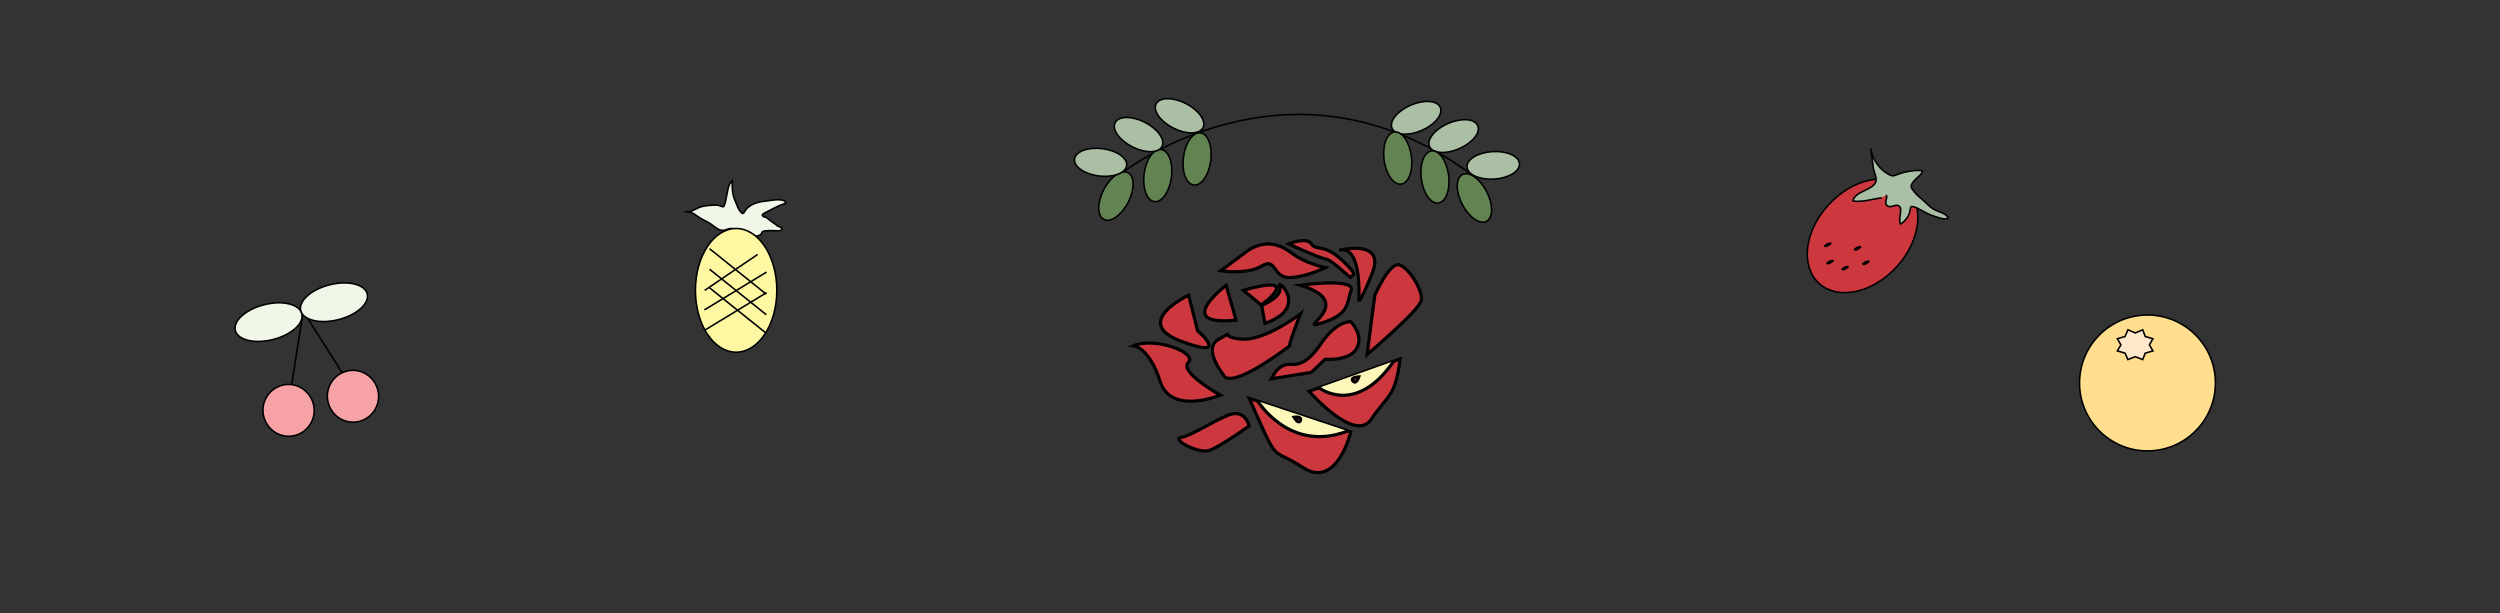 <?xml version="1.0" encoding="utf-8"?>
<!-- Generator: Adobe Illustrator 26.5.0, SVG Export Plug-In . SVG Version: 6.00 Build 0)  -->
<svg version="1.1" id="Layer_1" xmlns="http://www.w3.org/2000/svg" xmlns:xlink="http://www.w3.org/1999/xlink" x="0px" y="0px"
	 viewBox="0 0 780.1 191.4" style="enable-background:new 0 0 780.1 191.4;" xml:space="preserve">
<rect x="0" y="0" width="780.1" height="191.4" fill="#333333" stroke="none"/>
<style type="text/css">
	.st0{fill:#CD373E;stroke:#000000;stroke-width:0.5;stroke-miterlimit:10;}
	.st1{fill:#AAC0A6;stroke:#000000;stroke-width:0.5;stroke-miterlimit:10;}
	.st2{fill:none;stroke:#000000;stroke-width:0.5;}
	.st3{fill:#FFDF8E;stroke:#000000;stroke-width:0.5;stroke-miterlimit:10;}
	.st4{fill:#FFE7CB;stroke:#000000;stroke-width:0.5;stroke-miterlimit:10;}
	.st5{fill:#F0F7E8;stroke:#000000;stroke-width:0.5;stroke-miterlimit:10;}
	.st6{fill:#FFF8A3;stroke:#000000;stroke-width:0.5;stroke-miterlimit:10;}
	.st7{fill:#F7A3A5;stroke:#000000;stroke-width:0.5;stroke-miterlimit:10;}
	.st8{fill:#F0F7E8;stroke:#000000;stroke-width:0.5;stroke-miterlimit:10;}
	.st9{fill:none;stroke:#000000;stroke-width:0.5;stroke-miterlimit:10;}
	.st10{fill:#ABBFA5;stroke:#000000;stroke-width:0.5;stroke-miterlimit:10;}
	.st11{fill:#ABBFA5;stroke:#000000;stroke-width:0.5;stroke-miterlimit:10;}
	.st12{fill:#638452;stroke:#000000;stroke-width:0.5;stroke-miterlimit:10;}
	.st13{fill:#638452;stroke:#000000;stroke-width:0.5;stroke-miterlimit:10;}
	.st14{fill:#ABBFA5;stroke:#000000;stroke-width:0.5;stroke-miterlimit:10;}
	.st15{fill:#CD373E;stroke:#000000;stroke-miterlimit:10;}
	.st16{fill:#FDF7B9;stroke:#000000;stroke-miterlimit:10;}
</style>
<g>
	<path class="st0" d="M567.6,88.4c5.8,5.4,16.7,3.1,24.2-5.1s8.9-19.2,3-24.5c-5.8-5.4-16.7-3.1-24.2,5.1
		C563.1,72,561.7,83,567.6,88.4"/>
	<path class="st1" d="M587.2,61.7c-2.8,0.4-6.3,1.5-9,1c0.6-3.1,6-3.2,7.1-5.9c0.5-1.3-0.6-3.1-0.8-4.7c-0.2-1.9-0.5-3.9-0.8-5.8
		c0.4,2.8,2.3,6,4.8,7.6c1.9,1.2,2,1.2,4,0.4c1.7-0.7,5.5-1.4,7.4-1c0,1-2,2.3-2.6,3.1c-1.4,1.7-1.2,2,0.4,3.9
		c1,1.1,2.5,2.2,3.6,3.3c0.8,0.8,1.5,1.4,2.5,1.9c1.1,0.6,3.8,1.2,4.1,2.6c-1.2,0.7-3.8-0.5-5.1-0.9c-1.8-0.6-3.4-1.8-5.1-2.5
		c-2.1-0.8-1.3,0.4-2,2.1c-0.4,1.1-1.7,2.7-2.7,3.1c-0.8-1.7,1.1-5.3-0.8-5.8c-1.1-0.3-2.3,1-3.4,0c-1-1,0.3-1.9-0.2-3.3"/>
	<path class="st2" d="M579.8,77.7c0.5-0.3,0.9-0.6,0.8-0.7s-0.5,0-1.1,0.2c-0.5,0.3-0.9,0.6-0.8,0.7C578.8,78.1,579.3,78,579.8,77.7
		z"/>
	<path class="st2" d="M570.5,76.6c0.5-0.3,0.9-0.6,0.8-0.7c-0.1-0.1-0.5,0-1.1,0.2c-0.5,0.3-0.9,0.6-0.8,0.7
		C569.5,77,570,76.9,570.5,76.6z"/>
	<path class="st2" d="M582.4,82.2c0.5-0.3,0.9-0.6,0.8-0.7c-0.1-0.1-0.5,0-1.1,0.2c-0.5,0.3-0.9,0.6-0.8,0.7
		C581.4,82.6,581.9,82.5,582.4,82.2z"/>
	<path class="st2" d="M571.2,82c0.5-0.3,0.9-0.6,0.8-0.7c-0.1-0.1-0.5,0-1.1,0.2c-0.5,0.3-0.9,0.6-0.8,0.7
		C570.2,82.4,570.7,82.3,571.2,82z"/>
	<path class="st2" d="M575.9,83.9c0.5-0.3,0.9-0.6,0.8-0.7c-0.1-0.1-0.5,0-1.1,0.2c-0.5,0.3-0.9,0.6-0.8,0.7
		C574.9,84.3,575.4,84.2,575.9,83.9z"/>
</g>
<g>
	<path class="st3" d="M670.1,140.7c11.7,0,21.2-9.5,21.2-21.2s-9.5-21.2-21.2-21.2s-21.2,9.5-21.2,21.2S658.4,140.7,670.1,140.7"/>
	<polygon class="st4" points="668.6,102.9 666.3,103.9 664,102.9 663.1,105 660.7,105.7 661.8,107.6 660.7,109.5 663.1,110.2 
		664,112.2 666.3,111.3 668.6,112.2 669.4,110.2 671.8,109.5 670.7,107.6 671.8,105.7 669.4,105 	"/>
</g>
<g>
	<path class="st5" d="M242.3,72c-1,0-2-0.1-3,0c-0.4,0-1.1,0.1-1.4,0.3c-0.3,0.3-0.1,0.4-0.3,0.6c-0.7,0.8-1.6,0.9-2.7,0.6
		c-0.5-0.1-1-0.5-1.5-0.7c-0.6-0.2-1-0.3-1.6-0.4c-1.2-0.3-2.4-1.1-3.7-1.1c-0.7,0-0.9,0.2-1.6,0.4c-1.5,0.5-2.4-0.1-3.6-1
		c-1.2-1-2.4-1.6-3.8-2.3c-1.4-0.7-3.4-2.8-5.1-2.3c1.6,0.3,3.7-1.4,5.2-1.7c1.5-0.3,3-0.4,4.5-0.4c0.7,0,1.5,0.6,2.1,0.5
		c0.1-0.4,0.4-0.8,0.5-1.1c0.2-0.9,0.3-1.8,0.5-2.6c0.4-1.7,0.4-3.2,1.7-4.4c-0.1,2.4,0,4.3,1,6.5c0.4,1,0.9,2.5,1.6,3.2
		c0.9,1,0.9,0.4,1.5-0.5c1.7-2.3,4.7-2.7,7.4-3c1-0.1,4.9-0.9,5.2,0.8c-2.2,0.7-4.2,1.8-6.3,2.9c-0.9,0.5-1.5,0.8-0.5,1.4
		c0.4,0,0.8,0.1,1.1,0.5c0.7,0.5,1.5,1.1,2.2,1.6c0.3,0.2,0.6,0.4,0.9,0.7c0.2,0.1,1,0.4,1.1,0.5C244.7,72.1,242.7,72,242.3,72"/>
	<ellipse class="st6" cx="229.7" cy="90.6" rx="12.7" ry="19.3"/>
	<line class="st2" x1="236.4" y1="79.4" x2="219.9" y2="90.6"/>
	<line class="st2" x1="221.4" y1="77.6" x2="239.1" y2="91.8"/>
	<line class="st2" x1="221.4" y1="84" x2="239.1" y2="98.2"/>
	<line class="st2" x1="221.4" y1="89.8" x2="239.1" y2="104"/>
	<line class="st2" x1="239.2" y1="91.3" x2="219.8" y2="103.1"/>
	<line class="st2" x1="239.2" y1="84.9" x2="219.8" y2="96.7"/>
</g>
<g>
	<path class="st7" d="M92,135.9c4.3-1.1,6.9-5.5,5.8-9.8c-1.1-4.3-5.4-7-9.7-5.9c-4.3,1.1-6.9,5.5-5.8,9.8S87.7,137,92,135.9"/>
	<path class="st7" d="M112.1,131.5c4.3-1.1,6.9-5.5,5.8-9.8s-5.4-7-9.7-5.9c-4.3,1.1-6.9,5.5-5.8,9.8
		C103.5,129.9,107.8,132.6,112.1,131.5"/>
	<ellipse transform="matrix(0.97 -0.244 0.244 0.97 -21.996 23.477)" class="st8" cx="83.8" cy="100.5" rx="10.7" ry="5.6"/>
	<line class="st9" x1="91" y1="120.1" x2="94.6" y2="97.1"/>
	<line class="st9" x1="106.7" y1="116.2" x2="94.6" y2="97.1"/>
	<ellipse transform="matrix(0.97 -0.244 0.244 0.97 -19.871 28.265)" class="st8" cx="104.2" cy="94.3" rx="10.7" ry="5.6"/>
</g>
<path class="st9" d="M350.2,53.9c0,0,51.9-40.9,108.2,0"/>
<ellipse transform="matrix(0.918 -0.397 0.397 0.918 21.756 178.465)" class="st10" cx="441.8" cy="36.7" rx="8.2" ry="4.3"/>
<ellipse transform="matrix(0.918 -0.397 0.397 0.918 20.445 183.577)" class="st10" cx="453.5" cy="42.4" rx="8.2" ry="4.3"/>
<ellipse transform="matrix(0.998 -6.152985e-02 6.152985e-02 0.998 -2.292 28.772)" class="st11" cx="466" cy="51.6" rx="8.2" ry="4.3"/>
<ellipse transform="matrix(0.992 -0.129 0.129 0.992 -2.717 56.66)" class="st12" cx="436" cy="49.3" rx="4.3" ry="8.2"/>
<ellipse transform="matrix(0.992 -0.129 0.129 0.992 -3.381 58.207)" class="st12" cx="447.6" cy="55.2" rx="4.3" ry="8.2"/>
<ellipse transform="matrix(0.889 -0.458 0.458 0.889 22.928 217.688)" class="st13" cx="460" cy="61.6" rx="4.3" ry="8.2"/>
<ellipse transform="matrix(0.129 -0.992 0.992 0.129 276.06 413.697)" class="st12" cx="373.5" cy="49.7" rx="8.2" ry="4.3"/>
<ellipse transform="matrix(0.129 -0.992 0.992 0.129 260.207 406.106)" class="st12" cx="361.3" cy="54.9" rx="8.2" ry="4.3"/>
<ellipse transform="matrix(0.458 -0.889 0.889 0.458 134.193 342.738)" class="st13" cx="348.3" cy="61.3" rx="8.2" ry="4.3"/>
<ellipse transform="matrix(0.453 -0.892 0.892 0.453 169.076 347.987)" class="st11" cx="368" cy="36.2" rx="4.3" ry="8.2"/>
<ellipse transform="matrix(0.453 -0.892 0.892 0.453 156.82 339.76)" class="st11" cx="355.2" cy="42.1" rx="4.3" ry="8.2"/>
<ellipse transform="matrix(0.123 -0.992 0.992 0.123 251.097 385.089)" class="st14" cx="343.4" cy="50.5" rx="4.3" ry="8.2"/>
<path class="st15" d="M421.5,134.8c0,0-4.3,18-14.9,11.1s-7.1,0.2-16.8-21.6L421.5,134.8z"/>
<path class="st15" d="M382.4,117.8c0,0-7.7-9-2-12c5.7-3-0.8-0.8,6.7,0s18.7-7.9,18.7-7.9s-4.1,10.5-3.3,10
	C403.1,107.3,387,120.1,382.4,117.8z"/>
<path class="st15" d="M394.7,100.9l-1-5.6c0,0,6.9-2.8,5.6-5.9C398,86.3,409,96,394.7,100.9z"/>
<path class="st15" d="M393.6,95.2c13.3-10.5-5.6-4.6-5.6-4.6L393.6,95.2z"/>
<path class="st15" d="M385.7,99.9c-20,2-3.1-10.9-3.1-10.9L385.7,99.9z"/>
<path class="st15" d="M373.7,103.2c0,0,10.7,9.2-5.1,3.3c-15.8-5.9,2.3-14.4,2.3-14.4L373.7,103.2z"/>
<path class="st15" d="M353.7,107.9c0,0,4.9,0.4,8.3,11.1c3.4,10.7,18.8,4.3,18.8,4.3s-13-7.2-10-10.2S360.4,105,353.7,107.9z"/>
<path class="st15" d="M389.8,132.9c0,0-1.3-5.6-6.7-3.3c-5.4,2.3-11.5,6.4-14.6,6.9s5.3,5.1,8.7,4.1
	C380.6,139.5,389.8,132.9,389.8,132.9z"/>
<path class="st16" d="M392.5,125.2c0,0,10,16.3,28,9.3"/>
<path class="st15" d="M397.9,116.2c0,0,1.7-2.5,4.2-2.5s5.3,0.6,10.2-6.6c4.9-7.2,9.2-6.7,9.2-6.7s4.1,4,1.9,8.2
	c-2.2,4.2-9.9,3.5-9.9,3.5l-4.3,4.1l-12.5,2L397.9,116.2z"/>
<path class="st15" d="M405.7,89c0,0,17.4-2.4,15.9,1.6c-1.5,4.1-0.3,7.4-9.2,10.2S424.3,94.5,405.7,89z"/>
<path class="st15" d="M389.8,77.9c5.4-3.1,9.5-1.8,13.6,1.3c4.1,3.1,10.2,4.3,10.2,4.3s-6.3,3.1-11.4,3.1s-3.9-6.4-8.5-3.6
	s-12.8,1.5-12.8,1.5L389.8,77.9z"/>
<path class="st15" d="M402.1,76.1c0,0,5.6-2.3,7.1,0s3.8-0.3,9.7,5.2s2.5,4.2,2.7,5.2c0.2,1-5.6-5.3-8-5.7
	C411.3,80.4,402.1,76.1,402.1,76.1z"/>
<path class="st15" d="M417.9,78.1c0,0,14.8-3.8,10.2,7.4c-4.6,11.3-4.1,7.7-4.1,7.7S425.1,76.3,417.9,78.1z"/>
<path class="st15" d="M426.6,110.6c0,0,16.4-13.8,16.9-16.9c0.5-3.1-3.6-9.8-6.7-11c-3.1-1.3-7.8,9.4-7.8,9.4L426.6,110.6z"/>
<path class="st15" d="M436.9,112c-1.5,12-3.8,11.1-9,18.8c-5.1,7.7-19.4-8.7-19.4-8.7L436.9,112z"/>
<path class="st16" d="M434.9,112.7C423,130,411.6,121,411.6,121"/>
<path class="st15" d="M403.8,130.2c0,0,1.4,2.4,2,1C406.3,129.8,403.8,130.2,403.8,130.2z"/>
<path class="st15" d="M424,117.6c0,0-2.8,0.1-1.8,1.3S424,117.6,424,117.6z"/>
</svg>
